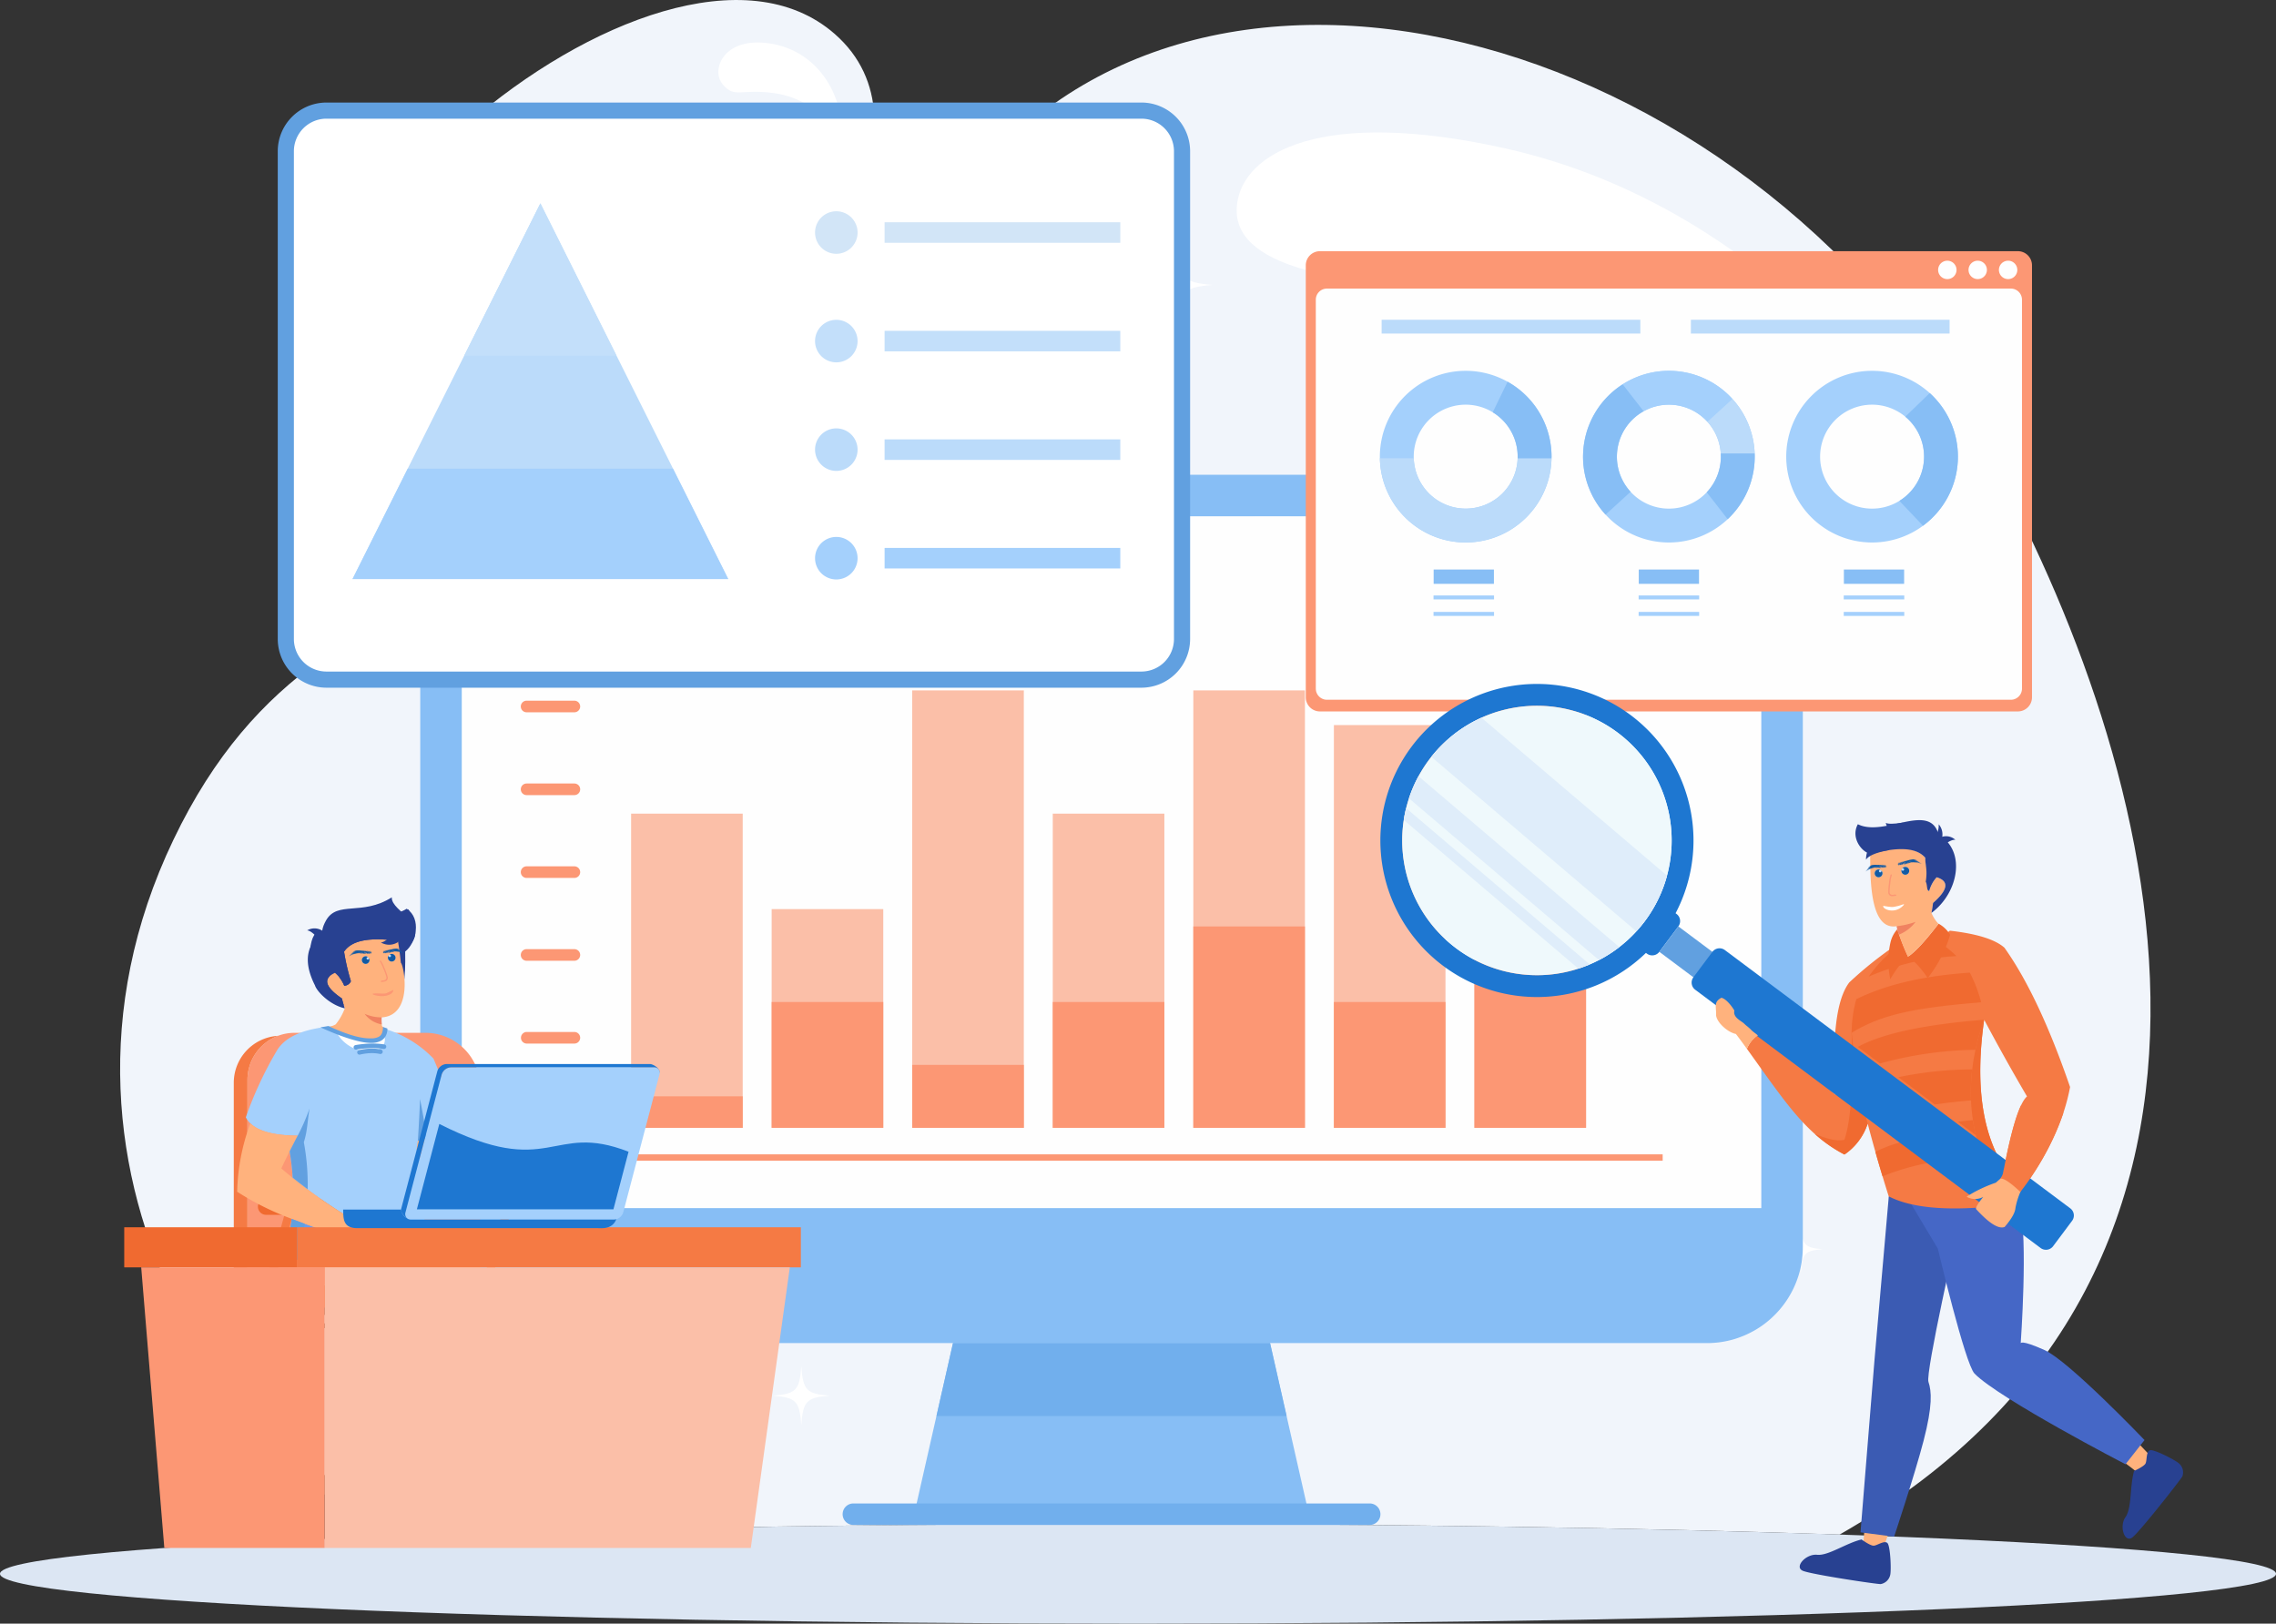 <svg xmlns="http://www.w3.org/2000/svg" xmlns:xlink="http://www.w3.org/1999/xlink" width="505" height="360.291" viewBox="0 0 505 360.291">
  <rect x="0" y="0" width="505" height="360.291" fill="#333333" stroke="none"/>
  <defs>
    <clipPath id="clip-path">
      <rect id="Rectángulo_404653" data-name="Rectángulo 404653" width="505" height="360.29" transform="translate(0 0)" fill="none"/>
    </clipPath>
  </defs>
  <g id="Grupo_1106218" data-name="Grupo 1106218" transform="translate(0 -0.002)">
    <g id="Grupo_1106217" data-name="Grupo 1106217" transform="translate(0 0.002)" clip-path="url(#clip-path)">
      <path id="Trazado_890096" data-name="Trazado 890096" d="M357.554,338.176c58.734,0,112.783.878,155.677,2.35,104.969-60,68.622-176.949,30.932-243.1-52.454-92.068-176.4-125.159-227.67-51.7-69.587,99.705-136.717,64.913-172.966,140.636s18.8,148.316,58.348,154.166c42.893-1.472,96.944-2.35,155.677-2.35M265.58,82.862c-26.867,20.449-71.308,36.295-86.064,14.555C168.49,81.175,182.071,50.7,208.67,27.6c26.58-23.089,62.192-37.064,81.6-20.062,23.035,20.175-4,59.581-24.692,75.328" transform="translate(-105.054 -0.002)" fill="#f1f5fb" fill-rule="evenodd"/>
      <path id="Trazado_890097" data-name="Trazado 890097" d="M252.5,1671.143c139.452,0,252.5,4.95,252.5,11.058s-113.048,11.059-252.5,11.059S0,1688.309,0,1682.2s113.048-11.058,252.5-11.058" transform="translate(0 -1332.97)" fill="#dce6f3" fill-rule="evenodd"/>
      <path id="Trazado_890098" data-name="Trazado 890098" d="M962.2,70.069c63.063,14.049,103.194,72.044,107.127,100.044,1.613,11.49-1.377-15.4-33.548-39.881-28.75-21.88-51.133-25.934-85.339-28.577-24.172-1.869-49.484-4.839-47.684-19.257,1.42-11.385,18.729-21.4,59.444-12.329M797.3,46.611c10.856.653,17.466,9.567,17.92,19.849.192,4.374-3.241-7.062-15.278-8.653-7.465-.988-8.586,1.213-11.261-1.869s-.136-9.853,8.619-9.327" transform="translate(-628.275 -37.156)" fill="#fff" fill-rule="evenodd"/>
      <path id="Trazado_890099" data-name="Trazado 890099" d="M1099.788,290.434c-.9,12.4-2.732,14.114-14.558,15.07,11.826.954,13.655,2.665,14.558,15.069.9-12.4,2.734-14.115,14.559-15.069-11.826-.956-13.656-2.668-14.559-15.07m48.07,32.713c-.482,6.622-1.459,7.534-7.772,8.045,6.313.51,7.289,1.424,7.772,8.045.483-6.622,1.459-7.536,7.774-8.045-6.314-.511-7.291-1.423-7.774-8.045m-21.051-50.966c-.489,6.707-1.478,7.633-7.872,8.148,6.395.517,7.384,1.443,7.872,8.15.489-6.707,1.477-7.633,7.872-8.15-6.395-.515-7.383-1.441-7.872-8.148" transform="translate(-865.622 -217.103)" fill="#fff" fill-rule="evenodd"/>
      <path id="Trazado_890100" data-name="Trazado 890100" d="M892.711,1309.012c.732,10.048,2.214,11.434,11.794,12.208-9.581.774-11.062,2.16-11.794,12.208-.732-10.048-2.215-11.434-11.794-12.208,9.579-.774,11.062-2.16,11.794-12.208m-38.943,26.5c.391,5.366,1.181,6.1,6.3,6.518-5.115.414-5.9,1.153-6.3,6.517-.392-5.364-1.183-6.1-6.3-6.517,5.115-.414,5.906-1.153,6.3-6.518m17.054-41.289c.4,5.433,1.2,6.183,6.378,6.6-5.18.42-5.983,1.168-6.378,6.6-.4-5.434-1.2-6.183-6.377-6.6,5.181-.418,5.981-1.168,6.377-6.6" transform="translate(-675.976 -1032.325)" fill="#fff" fill-rule="evenodd"/>
      <path id="Trazado_890101" data-name="Trazado 890101" d="M1791.745,1200.269c-.56,7.695-1.7,8.755-9.03,9.348,7.334.592,8.469,1.653,9.03,9.347.56-7.693,1.7-8.755,9.03-9.347-7.334-.593-8.47-1.653-9.03-9.348m29.817,20.291c-.3,4.108-.905,4.674-4.822,4.991,3.917.317,4.523.883,4.822,4.99.3-4.107.9-4.673,4.822-4.99-3.917-.317-4.523-.883-4.822-4.991m-13.058-31.612c-.3,4.16-.915,4.734-4.883,5.053,3.968.322,4.582.895,4.883,5.055.3-4.16.917-4.734,4.883-5.055-3.966-.32-4.58-.893-4.883-5.053" transform="translate(-1421.964 -948.352)" fill="#fff" fill-rule="evenodd"/>
      <path id="Trazado_890102" data-name="Trazado 890102" d="M794.637,578.227V728.334a12.1,12.1,0,0,1-12.084,12.08h-264.2a12.088,12.088,0,0,1-12.066-12.08V578.227a12.084,12.084,0,0,1,12.065-12.075h264.2a12.074,12.074,0,0,1,12.084,12.075" transform="translate(-403.835 -451.586)" fill="#fefefe" fill-rule="evenodd"/>
      <path id="Trazado_890103" data-name="Trazado 890103" d="M1091.194,1422.393h-86.725l4.516-19.91,7.74-34.136.906-4h60.4l.9,4,7.744,34.136Z" transform="translate(-801.204 -1088.259)" fill="#87bef5" fill-rule="evenodd"/>
      <path id="Trazado_890104" data-name="Trazado 890104" d="M1104.477,1488.994h-77.694l3.669-16.186h70.356Z" transform="translate(-819.002 -1174.77)" fill="#71afed" fill-rule="evenodd"/>
      <path id="Trazado_890105" data-name="Trazado 890105" d="M469.988,541.911a12.088,12.088,0,0,1,12.065-12.08h264.2a12.082,12.082,0,0,1,12.085,12.08V692.018a12.091,12.091,0,0,1-12.085,12.08H482.054a11.78,11.78,0,0,1-1.667-.12,12.1,12.1,0,0,1-10.4-11.96Zm289.981-16.283a21.337,21.337,0,0,0-10.716-4.789,20.337,20.337,0,0,0-3-.217H482.054a21.307,21.307,0,0,0-21.275,21.289V692.018a21.258,21.258,0,0,0,21.274,21.289h264.2c.225,0,.448,0,.664-.011.655-.018,1.3-.073,1.938-.146a22.144,22.144,0,0,0,3.127-.621c.614-.175,1.213-.372,1.8-.6a19.751,19.751,0,0,0,2.281-1.022c.4-.206.792-.426,1.177-.654v0a20.678,20.678,0,0,0,3.228-2.395,21.3,21.3,0,0,0,6.067-9.364,20.486,20.486,0,0,0,.577-2.185,17.558,17.558,0,0,0,.292-1.872,20.843,20.843,0,0,0,.142-2.419l0-150.107a21.263,21.263,0,0,0-7.573-16.283" transform="translate(-367.535 -415.27)" fill="#87bef5" fill-rule="evenodd"/>
      <path id="Trazado_890106" data-name="Trazado 890106" d="M781.1,1324.746v8.673a16.692,16.692,0,0,1-16.687,16.686H500.22a16.681,16.681,0,0,1-16.673-16.686v-8.673Z" transform="translate(-385.696 -1056.67)" fill="#87bef5" fill-rule="evenodd"/>
      <path id="Trazado_890107" data-name="Trazado 890107" d="M1040.855,1653.4H926.3a2.385,2.385,0,1,1,0-4.771h114.555a2.383,2.383,0,0,1,2.386,2.385,2.331,2.331,0,0,1-.274,1.113,2.389,2.389,0,0,1-2.112,1.273" transform="translate(-736.951 -1315.011)" fill="#71afed" fill-rule="evenodd"/>
      <path id="Trazado_890108" data-name="Trazado 890108" d="M716.743,808.361H691.977V738.649h24.766Zm187.117,0H879.093V699.691h24.767Zm-31.186,0H847.909V719.008h24.766Zm-31.187,0H816.724V711.3h24.763Zm-31.185,0H785.534V738.649H810.3Zm-31.185,0H754.35V711.3h24.768Zm-31.189,0H723.165V759.829h24.763Z" transform="translate(-551.948 -558.102)" fill="#fbbfa8" fill-rule="evenodd"/>
      <path id="Trazado_890109" data-name="Trazado 890109" d="M879.093,961.922h24.767V892.211H879.093Zm-187.116,0h24.766v-6.979H691.977Zm155.932,0h24.766V934.014H847.909Zm-62.374,0H810.3V934.014H785.534Zm-31.185,0h24.768V947.968H754.35Zm-31.185,0h24.763V934.014H723.165Zm93.559,0h24.763V917.245H816.724Z" transform="translate(-551.948 -711.663)" fill="#fc9774" fill-rule="evenodd"/>
      <path id="Trazado_890110" data-name="Trazado 890110" d="M584.2,789.083a1.285,1.285,0,0,1-1.286,1.286h-10.6a1.287,1.287,0,1,1,0-2.574h10.6a1.288,1.288,0,0,1,1.286,1.288m240.187,8.9H571.024v-1.409h253.36ZM584.2,678.811a1.286,1.286,0,0,1-1.286,1.287l-10.6,0a1.286,1.286,0,1,1,0-2.572h10.6a1.285,1.285,0,0,1,1.286,1.286m0,18.377a1.288,1.288,0,0,1-1.286,1.289h-10.6a1.287,1.287,0,1,1,0-2.574h10.6a1.287,1.287,0,0,1,1.286,1.286m0,18.38a1.285,1.285,0,0,1-1.286,1.286h-10.6a1.287,1.287,0,1,1,0-2.574h10.6a1.287,1.287,0,0,1,1.286,1.287m0,18.378a1.288,1.288,0,0,1-1.286,1.289h-10.6a1.288,1.288,0,0,1,0-2.576h10.6a1.288,1.288,0,0,1,1.286,1.287m0,18.379a1.287,1.287,0,0,1-1.286,1.287h-10.6a1.287,1.287,0,1,1,0-2.574h10.6a1.285,1.285,0,0,1,1.286,1.286m0,18.377a1.288,1.288,0,0,1-1.286,1.289h-10.6a1.288,1.288,0,0,1,0-2.575h10.6A1.287,1.287,0,0,1,584.2,770.7" transform="translate(-455.471 -540.421)" fill="#fc9774" fill-rule="evenodd"/>
      <path id="Trazado_890111" data-name="Trazado 890111" d="M1589.741,377.571H1434.879a3.134,3.134,0,0,1-3.135-3.134V278.579a3.135,3.135,0,0,1,3.135-3.135h154.862a3.133,3.133,0,0,1,3.134,3.135v95.858a3.133,3.133,0,0,1-3.134,3.134" transform="translate(-1142.015 -219.705)" fill="#fc9774" fill-rule="evenodd"/>
      <path id="Trazado_890112" data-name="Trazado 890112" d="M1442.728,405.231v-86.3a2.47,2.47,0,0,1,2.469-2.471h151.747a2.471,2.471,0,0,1,2.471,2.471v86.3a2.47,2.47,0,0,1-2.471,2.47H1445.2a2.47,2.47,0,0,1-2.469-2.47" transform="translate(-1150.777 -252.424)" fill="#fefefe" fill-rule="evenodd"/>
      <path id="Trazado_890113" data-name="Trazado 890113" d="M2195.8,287.929a2.041,2.041,0,1,1-2.04-2.04,2.04,2.04,0,0,1,2.04,2.04" transform="translate(-1748.197 -228.037)" fill="#fefefe" fill-rule="evenodd"/>
      <path id="Trazado_890114" data-name="Trazado 890114" d="M2162.486,287.929a2.039,2.039,0,1,1-2.039-2.04,2.038,2.038,0,0,1,2.039,2.04" transform="translate(-1721.63 -228.037)" fill="#fefefe" fill-rule="evenodd"/>
      <path id="Trazado_890115" data-name="Trazado 890115" d="M2129.167,287.929a2.041,2.041,0,1,1-2.04-2.04,2.039,2.039,0,0,1,2.04,2.04" transform="translate(-1695.052 -228.037)" fill="#fefefe" fill-rule="evenodd"/>
      <rect id="Rectángulo_404641" data-name="Rectángulo 404641" width="57.401" height="3.059" transform="translate(306.559 70.956)" fill="#bbdbfa"/>
      <rect id="Rectángulo_404642" data-name="Rectángulo 404642" width="57.401" height="3.059" transform="translate(375.173 70.956)" fill="#bbdbfa"/>
      <path id="Trazado_890116" data-name="Trazado 890116" d="M1532.01,437.208a11.533,11.533,0,1,1,11.533-11.533,11.532,11.532,0,0,1-11.533,11.533m0-30.58a19.047,19.047,0,1,0,19.047,19.047,19.047,19.047,0,0,0-19.047-19.047" transform="translate(-1206.8 -324.343)" fill="#a4d0fc" fill-rule="evenodd"/>
      <path id="Trazado_890117" data-name="Trazado 890117" d="M1532.04,513.662a11.53,11.53,0,0,1-11.524-11.184H1513a19.042,19.042,0,0,0,38.077,0h-7.514a11.529,11.529,0,0,1-11.524,11.184" transform="translate(-1206.829 -400.797)" fill="#bbdbfa" fill-rule="evenodd"/>
      <path id="Trazado_890118" data-name="Trazado 890118" d="M1640.025,418.586l-3.288,6.777a11.526,11.526,0,0,1,5.532,9.85c0,.118,0,.233-.009.349h7.514c0-.116.009-.231.009-.349a19.036,19.036,0,0,0-9.758-16.627" transform="translate(-1305.526 -333.881)" fill="#87bef5" fill-rule="evenodd"/>
      <path id="Trazado_890119" data-name="Trazado 890119" d="M1754.8,437.208a11.533,11.533,0,1,1,11.533-11.533,11.532,11.532,0,0,1-11.533,11.533m0-30.58a19.047,19.047,0,1,0,19.047,19.047,19.046,19.046,0,0,0-19.047-19.047" transform="translate(-1384.506 -324.343)" fill="#a4d0fc" fill-rule="evenodd"/>
      <path id="Trazado_890120" data-name="Trazado 890120" d="M1789.479,414.144a11.486,11.486,0,0,1,8.547,3.8l5.554-5.062a19.025,19.025,0,0,0-24.349-3.256l4.651,5.976a11.474,11.474,0,0,1,5.6-1.458" transform="translate(-1419.185 -324.344)" fill="#a4d0fc" fill-rule="evenodd"/>
      <path id="Trazado_890121" data-name="Trazado 890121" d="M1882.6,449.623a18.982,18.982,0,0,0-4.93-12.095l-5.552,5.063a11.5,11.5,0,0,1,2.962,7.032Z" transform="translate(-1493.277 -348.99)" fill="#bbdbfa" fill-rule="evenodd"/>
      <path id="Trazado_890122" data-name="Trazado 890122" d="M1749.2,427.408l-4.651-5.978a19.032,19.032,0,0,0-8.78,15.352c-.009.233-.018.465-.018.7a18.976,18.976,0,0,0,5,12.866l5.552-5.062a11.482,11.482,0,0,1-3.043-7.8c0-.235.009-.467.023-.7a11.532,11.532,0,0,1,5.914-9.375" transform="translate(-1384.506 -336.15)" fill="#87bef5" fill-rule="evenodd"/>
      <path id="Trazado_890123" data-name="Trazado 890123" d="M1882.012,498c0-.235-.009-.466-.018-.7h-7.518c.013.232.022.465.022.7a11.484,11.484,0,0,1-3.138,7.9l4.649,5.97a18.983,18.983,0,0,0,6-13.874" transform="translate(-1492.671 -396.663)" fill="#87bef5" fill-rule="evenodd"/>
      <path id="Trazado_890124" data-name="Trazado 890124" d="M1977.591,437.208a11.533,11.533,0,1,1,11.533-11.533,11.533,11.533,0,0,1-11.533,11.533m0-30.58a19.047,19.047,0,1,0,19.046,19.047,19.047,19.047,0,0,0-19.046-19.047" transform="translate(-1562.212 -324.343)" fill="#a4d0fc" fill-rule="evenodd"/>
      <path id="Trazado_890125" data-name="Trazado 890125" d="M2088.092,445.136a11.526,11.526,0,0,1-5.471,9.812l5.238,5.519a19.045,19.045,0,0,0,1.493-29.442l-5.423,5.24a11.506,11.506,0,0,1,4.163,8.87" transform="translate(-1661.181 -343.804)" fill="#87bef5" fill-rule="evenodd"/>
      <rect id="Rectángulo_404643" data-name="Rectángulo 404643" width="13.371" height="3.176" transform="translate(318.099 126.379)" fill="#87bef5"/>
      <path id="Trazado_890126" data-name="Trazado 890126" d="M1585.228,653.815H1571.8v-.877h13.428Zm91.022,3.664h-13.43V656.6h13.43Zm0-3.664h-13.43v-.877h13.43Zm-45.511,3.664H1617.31V656.6h13.428Zm0-3.664H1617.31v-.877h13.428Zm-45.511,3.664H1571.8V656.6h13.428Z" transform="translate(-1253.73 -520.81)" fill="#a4d0fc" fill-rule="evenodd"/>
      <rect id="Rectángulo_404644" data-name="Rectángulo 404644" width="13.369" height="3.176" transform="translate(363.61 126.379)" fill="#87bef5"/>
      <rect id="Rectángulo_404645" data-name="Rectángulo 404645" width="13.369" height="3.176" transform="translate(409.121 126.379)" fill="#87bef5"/>
      <path id="Trazado_890127" data-name="Trazado 890127" d="M2040.014,1378.85c.046-.965.6-2.19.716-3.748.9-12.142,3.026-39.552,3.026-39.552s.922-21.837,2.921-35.431a52.664,52.664,0,0,0,8.307-.073c6.011-.539,10.264-2.269,16.195-4.042,1.213,11.552,3.486,32.762,3.486,32.762s-.712,4.326,5.046,5.258c5.052.818,23.2,21.786,26.932,25.071-.742,1.181-2.3,2.217-3.124,3.371-5.788-6.535-38.125-24.648-38.125-24.648l-5.5-25.15s-7.494,28.526-5.6,31.159-9.63,34.082-9.9,35.734c-.033.2-2.635-.466-4.383-.71" transform="translate(-1627.196 -1033.744)" fill="#ffb27d" fill-rule="evenodd"/>
      <path id="Trazado_890128" data-name="Trazado 890128" d="M2061.565,1296.057s-7.2,31.715-6.5,33.76.944,5.306-1.089,13.1-6.534,21.258-6.534,21.258l-7.453-.958,3.108-38.3,3.1-35.481.056-.753,11.273-5.915Z" transform="translate(-1627.179 -1023.181)" fill="#3b5bb3" fill-rule="evenodd"/>
      <path id="Trazado_890129" data-name="Trazado 890129" d="M2145.688,1331.207l-4.223,5.376s-28.02-14.537-33.491-20.115c-2.1-2.141-8.147-27.746-8.147-27.746l-6.326-10.565.754-5.174,18.012-4.666s5,7.864,5.742,10.839c1.87,7.412.206,30.587.206,30.587s-.106-.925,5.3,1.5,22.172,19.964,22.172,19.964" transform="translate(-1669.859 -1011.659)" fill="#4567c6" fill-rule="evenodd"/>
      <path id="Trazado_890130" data-name="Trazado 890130" d="M2329.9,1594.808s2.187-.961,2.538-1.652.092-2.639.979-2.931,5.836,2.274,6.523,2.989a2.639,2.639,0,0,1,.674,2.8c-.36.7-9.356,12.18-11.089,13.541s-2.986-2.468-1.539-4.493.93-6.867,1.915-10.256" transform="translate(-1856.386 -1268.407)" fill="#284191" fill-rule="evenodd"/>
      <path id="Trazado_890131" data-name="Trazado 890131" d="M1987.01,1688.121s1.915,1.413,2.693,1.382,2.338-1.225,3.029-.6.9,6.2.623,7.145a2.624,2.624,0,0,1-2.1,1.973c-.795.042-15.217-2.109-17.253-2.938s.67-3.821,3.145-3.564,6.428-2.587,9.867-3.4" transform="translate(-1573.966 -1346.512)" fill="#284191" fill-rule="evenodd"/>
      <path id="Trazado_890132" data-name="Trazado 890132" d="M1915.413,1046.767c8.6,11.955,13.042,18.936,21.646,23.471a13.307,13.307,0,0,0,5.154-6.858q2.146,8.146,4.668,16.136,7.3,3.753,22.9,2.247l1.936-4.426c.814-.405,3.028,0,4.365,1.192,6.181-8.146,9.686-16.033,11.037-23.277q-6.952-20.223-14.568-30.919-3.116-2.758-12.105-3.772-11.8,9.439-13.131,4.016a83.889,83.889,0,0,0-9.184,7.463q-4.286,5.624-3.063,24.908a107.115,107.115,0,0,0-17.123-13.305,6.79,6.79,0,0,0-2.532,3.122m57.08,26.354q-7.439-11.734-4.441-32.8,4.63,8.705,9.51,17.024-2.418,2.092-5.068,15.775" transform="translate(-1527.809 -814.041)" fill="#f57a44" fill-rule="evenodd"/>
      <path id="Trazado_890133" data-name="Trazado 890133" d="M2001.692,1150.79a133.109,133.109,0,0,1-3.593-20.642q.638,17.745-1.574,24.222c-1.579.384-3.639-.13-6.543-1.274a31.214,31.214,0,0,0,6.556,4.55,13.284,13.284,0,0,0,5.154-6.856" transform="translate(-1587.288 -901.451)" fill="#f06a30" fill-rule="evenodd"/>
      <path id="Trazado_890134" data-name="Trazado 890134" d="M2167.551,1155.221a34.209,34.209,0,0,1,.776-4.218q-7.439-11.733-4.441-32.8-7.235,20.246,3.232,38.007Z" transform="translate(-1723.642 -891.924)" fill="#f06a30" fill-rule="evenodd"/>
      <path id="Trazado_890135" data-name="Trazado 890135" d="M2036.529,1058.949a84.078,84.078,0,0,1,21.192-3.041,53.279,53.279,0,0,1,1.917-6.668q-19.982,1.593-28.023,6.033Zm20.612,12.56q-1.588.137-3.31.379l.317.238,3.643,2.724q-.395-1.663-.65-3.342m-9.7,9.475-6.156-4.6a28.863,28.863,0,0,0-5.78,2.17q.773,2.723,1.587,5.43a53.88,53.88,0,0,1,10.349-3m-1.125-14.715,2.387,1.785q3.656-.538,8.015-.916a42.417,42.417,0,0,1,.27-6.875,81.967,81.967,0,0,0-16.391,1.73Zm-12.3-26.6a56.751,56.751,0,0,1,19.477-4.546,20.83,20.83,0,0,0-4.442-3.379q-8.407,6.023-9.966,2.326a30.945,30.945,0,0,0-5.068,5.6m22.438-.88a29.712,29.712,0,0,1,2.514,6.583c-14.4,1.207-21.87,2.564-28.729,6.768a27.686,27.686,0,0,1,1.032-7.463c7.372-3.61,16.041-5.257,25.183-5.888" transform="translate(-1619.394 -822.96)" fill="#f06a30" fill-rule="evenodd"/>
      <path id="Trazado_890136" data-name="Trazado 890136" d="M2079.263,1024.95a28.3,28.3,0,0,0,4.988-9.613,6.988,6.988,0,0,0-2.556-2.445c-2.948,3.788-4.853,5.933-6.747,7.314l-.033.024q-.051-.132-.107-.269a49.443,49.443,0,0,1-2.26-5.863,6.561,6.561,0,0,0-1.529,2.911,18.936,18.936,0,0,0-.046,8.2,24.276,24.276,0,0,1,1.632-2.516,13.946,13.946,0,0,1,2.31-2.466,13.416,13.416,0,0,1,2.393,2.156,22.433,22.433,0,0,1,1.955,2.566" transform="translate(-1651.552 -807.922)" fill="#f06a30" fill-rule="evenodd"/>
      <path id="Trazado_890137" data-name="Trazado 890137" d="M2065.694,946.769a8.154,8.154,0,0,1-1.559-2.414q.192-.876.354-2.206,5.026-4.416.813-5.706a7.166,7.166,0,0,0-1.649,3.028c-.639.054-.211-1.669-.615-2.251.429-2.713-.294-3.445-.27-5.106-2.139-2.457-6.738-2.7-12.236-1.28.057,5.2-.28,17.5,5.9,16.467l.115.673a49.506,49.506,0,0,0,2.26,5.863l.141.245c1.894-1.38,3.8-3.525,6.747-7.313" transform="translate(-1635.584 -741.776)" fill="#ffb27d" fill-rule="evenodd"/>
      <path id="Trazado_890138" data-name="Trazado 890138" d="M2038.026,906.806c5.5-1.419,9.764-1.564,11.9.893-.024,1.661.535,2.617.106,5.33.4.583.141,2.081.78,2.027a7.169,7.169,0,0,1,1.649-3.028q4.214,1.291-.812,5.706c-.109.886-.225,1.622-.354,2.206,5.969-4.386,7.818-13.714,1.592-17.359-1.946-7.373-12.009.616-17.917-2.32-1.794,3.267,1.355,6.688,3.053,6.544" transform="translate(-1622.747 -717.362)" fill="#284191" fill-rule="evenodd"/>
      <path id="Trazado_890139" data-name="Trazado 890139" d="M2083.858,1010.906a18.089,18.089,0,0,1-4.169.958l.115.673c.107.4.23.8.365,1.2l.035-.016a8.492,8.492,0,0,0,3.654-2.811" transform="translate(-1658.842 -806.339)" fill="#f08261" fill-rule="evenodd"/>
      <path id="Trazado_890140" data-name="Trazado 890140" d="M2127.729,919.211a1.539,1.539,0,0,1-.324-1.968,3.061,3.061,0,0,1,3.173.587q-.921-.132-2.849,1.381" transform="translate(-1696.719 -731.473)" fill="#284191" fill-rule="evenodd"/>
      <path id="Trazado_890141" data-name="Trazado 890141" d="M2122.268,906.527q.871.794,1.474.237a3.426,3.426,0,0,0-.773-2.849,4.4,4.4,0,0,1-.7,2.611" transform="translate(-1692.805 -720.999)" fill="#284191" fill-rule="evenodd"/>
      <path id="Trazado_890142" data-name="Trazado 890142" d="M2051.182,921.482q-.318-2.427-2.2-2.72a5.359,5.359,0,0,0-2.934,4.838q.9-1.362,5.129-2.118" transform="translate(-1632.012 -732.841)" fill="#284191" fill-rule="evenodd"/>
      <path id="Trazado_890143" data-name="Trazado 890143" d="M2071.637,902.085c-.178.714.239,1.583-.716,1.895-.339,3.039-3.1-.729-3.167-1.845q.672.406,3.882-.05" transform="translate(-1649.323 -719.539)" fill="#284191" fill-rule="evenodd"/>
      <path id="Trazado_890144" data-name="Trazado 890144" d="M1520.412,763.885A34.744,34.744,0,0,1,1579,800.837l.214.16a1.979,1.979,0,0,1,.4,2.762l-4.218,5.64a1.979,1.979,0,0,1-2.762.4l-.214-.16a34.744,34.744,0,0,1-52.007-45.753m3.885,2.905a29.892,29.892,0,1,0,41.84-6.038,29.891,29.891,0,0,0-41.84,6.038" transform="translate(-1207.22 -598.188)" fill="#1e77d1" fill-rule="evenodd"/>
      <rect id="Rectángulo_404646" data-name="Rectángulo 404646" width="7.043" height="17.729" transform="translate(368.175 211.211) rotate(-53.211)" fill="#61a0e0"/>
      <path id="Trazado_890145" data-name="Trazado 890145" d="M1855.183,1046.306l4.22-5.642a1.977,1.977,0,0,1,2.76-.4l12.948,9.682.02.015,27.962,20.911.006,0,7.745,5.791,27.969,20.916a1.979,1.979,0,0,1,.4,2.762l-4.218,5.642a1.979,1.979,0,0,1-2.762.4l-12.95-9.684-.016-.013-27.969-20.915-7.745-5.792h0l-27.967-20.914a1.979,1.979,0,0,1-.4-2.762" transform="translate(-1479.455 -829.445)" fill="#1e77d1" fill-rule="evenodd"/>
      <path id="Trazado_890146" data-name="Trazado 890146" d="M1585.258,779.87a29.892,29.892,0,1,1-41.84,6.038,29.892,29.892,0,0,1,41.84-6.038" transform="translate(-1226.341 -617.306)" fill="#eff9fc" fill-rule="evenodd"/>
      <path id="Trazado_890147" data-name="Trazado 890147" d="M1577.937,842.7,1539.175,809.7q.2-1.333.523-2.627l40.746,34.682q-1.228.524-2.507.938m12.851-8.279a29.81,29.81,0,0,0,6.8-12.362l-41.178-35.048a29.989,29.989,0,0,0-11.118,8.683Zm-8.3,6.373a29.94,29.94,0,0,0,4.507-2.881l-44.552-37.92a29.868,29.868,0,0,0-2.123,4.91Z" transform="translate(-1227.707 -627.748)" fill="#dfedfa" fill-rule="evenodd"/>
      <path id="Trazado_890148" data-name="Trazado 890148" d="M2167.133,1292.75h0a16.454,16.454,0,0,1,1.894-5.134c-.708-1.644-2.54-2.952-3.447-2.929l-2.817,2.475a29.785,29.785,0,0,0-6.474,3.1,3.727,3.727,0,0,0,3.7.043q-1.683,2.075-1.619,2.682,4.356,4.779,6.36,3.991,2.281-2.633,2.405-4.232" transform="translate(-1719.94 -1024.717)" fill="#ffb27d" fill-rule="evenodd"/>
      <path id="Trazado_890149" data-name="Trazado 890149" d="M2207.247,1213.844a60.915,60.915,0,0,1-9.563,17.583c-1.01-.958-3.513-3.241-4.45-2.925.729-1.147.494-.995.861-2.487q1.927-9.946,3.731-13.768a85.059,85.059,0,0,0,9.421,1.6" transform="translate(-1749.41 -966.936)" fill="#f57a44" fill-rule="evenodd"/>
      <path id="Trazado_890150" data-name="Trazado 890150" d="M1888.2,1105.487c-.281-.369-1.337-1.851-2.441-3.288-1.864-.387-4.194-2.536-4.392-4.1.06-2.057-.6-2.934,1.15-3.926.605.045,1.818,1.028,2.9,2.816-.309,1.41,1.129,2.1,2.01,2.767,1.1,1.026.329.248,1.583,1.387.538.618,1.352,1.058,1.627,1.4a6.366,6.366,0,0,0-2.442,2.939" transform="translate(-1500.597 -872.758)" fill="#ffb27d" fill-rule="evenodd"/>
      <path id="Trazado_890151" data-name="Trazado 890151" d="M2085.5,950.669a.864.864,0,1,1-.644,1.038.863.863,0,0,1,.644-1.038" transform="translate(-1662.945 -758.273)" fill="#bbdbfa" fill-rule="evenodd"/>
      <path id="Trazado_890152" data-name="Trazado 890152" d="M2085.887,952.346a.865.865,0,1,0-.87-1.385l.061-.022a.28.28,0,1,1-.208.336l-.006-.031a.847.847,0,0,0-.018.459.864.864,0,0,0,1.04.644" transform="translate(-1662.938 -758.268)" fill="#125aa3" fill-rule="evenodd"/>
      <path id="Trazado_890153" data-name="Trazado 890153" d="M2081.161,943.646a.637.637,0,0,0-.045.055,1.365,1.365,0,0,1,.119-.266.426.426,0,0,0-.085.1.693.693,0,0,0-.059.152.793.793,0,0,1,0-.155.386.386,0,0,0-.03.174.594.594,0,0,1,.032-.335.505.505,0,0,0-.1.313.367.367,0,0,1-.037-.135.263.263,0,0,0-.009.152l-.054-.058c.012.039.026.048.036.078a.636.636,0,0,1-.271-.37.59.59,0,0,0,.1.156,1.01,1.01,0,0,1-.062-.263,1.667,1.667,0,0,1,.063.2.538.538,0,0,0,.1.173.857.857,0,0,1-.079-.4l.01.037a1.032,1.032,0,0,0,.042.218c0-.13-.026-.249.069-.36a.958.958,0,0,0-.048.158c.05-.067.059-.179.153-.2a1.176,1.176,0,0,0-.106.167.3.3,0,0,0-.034.223.515.515,0,0,1,.3-.449c-.04.028-.163.146-.167.2v.011c.018.061,0-.058,0,.013a.405.405,0,0,0-.072.127.458.458,0,0,0-.023.088.475.475,0,0,0,0,.053.107.107,0,0,0,0,.024l.006.015a.592.592,0,0,1,.161-.36.876.876,0,0,1,.286-.2l0,.006-.069.045a.68.68,0,0,0-.349.479c.009-.01,0,0,.013-.021a.121.121,0,0,1,.006-.014,1,1,0,0,1,.106-.208.905.905,0,0,1,.168-.176,1.1,1.1,0,0,1,.453-.19,2,2,0,0,0-.312.13.649.649,0,0,0-.25.215,1.238,1.238,0,0,0,.106-.068,2.335,2.335,0,0,1,.821-.351,1.917,1.917,0,0,0-.44.217l.087-.03c-.024.015-.042.033-.068.048s-.043.027-.066.045a1,1,0,0,0-.332.375c.027-.036.066-.073.1-.109s.067-.071.106-.106a1.948,1.948,0,0,1,.228-.188,2.425,2.425,0,0,1,.529-.276.2.2,0,0,0-.073.059,7.005,7.005,0,0,1,.827-.27c-.083.043-.23.073-.326.116l-.088.048a2.842,2.842,0,0,0,.3-.1,4.231,4.231,0,0,1,.944-.234,1.642,1.642,0,0,1,1.208.212,1.228,1.228,0,0,1,.121.089,2.092,2.092,0,0,0-.576-.244,3.4,3.4,0,0,1,.917.521c-.069-.032-.17-.1-.247-.15s-.175-.1-.266-.14a2.166,2.166,0,0,0-.614-.208,2.079,2.079,0,0,0,.236.1,8.126,8.126,0,0,1,1.28.659c.048.03.145.111.179.127-.041-.011-.209-.112-.265-.14a2.91,2.91,0,0,0-.908-.338,7.509,7.509,0,0,1,.927.366l-.544-.191a2.463,2.463,0,0,0-.614-.132,4.953,4.953,0,0,1,1.17.369c-.085-.018-.209-.069-.3-.1-.109-.032-.214-.058-.323-.084a3.335,3.335,0,0,0-.685-.089,3.7,3.7,0,0,0-.885.108c-.084.019-.194.055-.274.064a.949.949,0,0,1,.24-.078,3.637,3.637,0,0,1,.506-.106c.069-.01.212-.012.268-.028a3.754,3.754,0,0,0-.55.016c.017,0,.008,0,.021-.007a.065.065,0,0,0,.021-.014,1.74,1.74,0,0,0-.412.108c-.117.045-.344.169-.355.173a.66.66,0,0,0,.072-.07l-.282.107.341-.179a2.1,2.1,0,0,0-.228.1c-.083.033-.252.1-.327.138a1.324,1.324,0,0,1-.354.109,1.637,1.637,0,0,1,.191-.1l.185-.094a.72.72,0,0,0,.093-.051,2.715,2.715,0,0,1,.263-.154,2.074,2.074,0,0,1,.814-.27,1.757,1.757,0,0,0-.852.251l-.367.21c-.035.017-.059.035-.091.054a2.718,2.718,0,0,1-.276.145l0-.021v-.009s0,0,0,0a.6.6,0,0,1-.173.09c.082-.1.308-.2.374-.327a1.2,1.2,0,0,0-.23.176c-.025.021-.049.034-.073.054a1.026,1.026,0,0,1,.254-.315l.1-.084a.58.58,0,0,0-.259.2,1.794,1.794,0,0,0-.167.239.1.1,0,0,1-.012.016c-.01.015,0,.007-.016.014l.067-.162c-.012.032-.115.167-.117.211a.762.762,0,0,1,.073-.217l-.051.048a1.467,1.467,0,0,1,.39-.413.962.962,0,0,0-.417.381c-.033.064-.052.141-.085.193l.027-.124s0,0-.006,0l-.053.084a.793.793,0,0,1,.17-.349.221.221,0,0,0-.092.078.641.641,0,0,0-.069.1,1.071,1.071,0,0,0-.1.255.412.412,0,0,1,.013-.149c-.025.012,0,0-.025.016a.406.406,0,0,0-.076.139l0-.093-.049.1a1.316,1.316,0,0,1,.033-.2.333.333,0,0,0-.076.173.252.252,0,0,1,0-.111l-.06.082c-.015.025-.029.058-.042.082a.711.711,0,0,1,.064-.191.593.593,0,0,0-.128.218.66.66,0,0,1,.1-.3c-.081.024-.1.245-.136.294l-.01-.092-.013.018-.038.1-.009-.12a.368.368,0,0,0-.044.127.749.749,0,0,1,0-.157c-.016.01,0,0-.021.019-.031.039-.038.091-.067.131l.024-.1a.072.072,0,0,0-.017.013Z" transform="translate(-1659.62 -751.695)" fill="#125aa3" fill-rule="evenodd"/>
      <path id="Trazado_890154" data-name="Trazado 890154" d="M2056.217,953.461a.864.864,0,1,0,1.038.644.861.861,0,0,0-1.038-.644" transform="translate(-1639.588 -760.5)" fill="#bbdbfa" fill-rule="evenodd"/>
      <path id="Trazado_890155" data-name="Trazado 890155" d="M2056.6,955.135a.864.864,0,1,1-.393-1.683.849.849,0,0,1,.557.057l-.066.006a.281.281,0,1,0,.337.209l-.009-.03a.833.833,0,0,1,.219.4.863.863,0,0,1-.645,1.038" transform="translate(-1639.582 -760.493)" fill="#125aa3" fill-rule="evenodd"/>
      <path id="Trazado_890156" data-name="Trazado 890156" d="M2049.851,948.794c.02.015.036.026.054.042a1.607,1.607,0,0,0-.172-.227.408.408,0,0,1,.1.079.862.862,0,0,1,.089.133.782.782,0,0,0-.043-.149.46.46,0,0,1,.072.161.673.673,0,0,0-.115-.315.529.529,0,0,1,.165.278.351.351,0,0,0,0-.138.275.275,0,0,1,.047.144l.032-.069c0,.04-.011.052-.011.084a.648.648,0,0,0,.137-.424.643.643,0,0,1-.043.176,1.053,1.053,0,0,0-.017-.269c-.012.061.006.142,0,.211a.585.585,0,0,1-.04.19.924.924,0,0,0-.036-.406v.037a1.259,1.259,0,0,1,.021.222c-.036-.127-.044-.248-.154-.332a.994.994,0,0,1,.081.14c-.06-.052-.1-.158-.183-.16a1.279,1.279,0,0,1,.135.136.322.322,0,0,1,.088.208.511.511,0,0,0-.379-.361c.043.018.181.1.2.158l0,.011c0,.063-.016-.057,0,.014a.406.406,0,0,1,.1.1.516.516,0,0,1,.042.079.428.428,0,0,1,.018.05.09.09,0,0,1,0,.025v.015a.621.621,0,0,0-.233-.308.764.764,0,0,0-.3-.124l0,0,.072.027a.672.672,0,0,1,.427.379c-.01-.007,0,0-.017-.016l-.01-.012a.927.927,0,0,0-.145-.175.821.821,0,0,0-.193-.13.938.938,0,0,0-.439-.075,1.888,1.888,0,0,1,.3.051.588.588,0,0,1,.272.148.668.668,0,0,1-.109-.041,2,2,0,0,0-.8-.14,1.62,1.62,0,0,1,.437.1l-.083-.009c.024.009.044.021.072.03l.069.027a.993.993,0,0,1,.383.281c-.033-.027-.076-.054-.113-.081s-.076-.051-.119-.076a1.694,1.694,0,0,0-.247-.127,2.128,2.128,0,0,0-.529-.139.19.19,0,0,1,.079.04,5.885,5.885,0,0,0-.786-.061c.084.021.218.016.313.034l.088.024a2.38,2.38,0,0,1-.281-.023,3.422,3.422,0,0,0-.875,0,1.429,1.429,0,0,0-.632.19,1.545,1.545,0,0,0-.357.306,1.176,1.176,0,0,0-.081.115c.082-.061.247-.3.435-.375a2.958,2.958,0,0,0-.656.726c.051-.048.118-.144.173-.2s.126-.134.193-.2a1.844,1.844,0,0,1,.475-.348,1.919,1.919,0,0,1-.178.152,7.026,7.026,0,0,0-.932.944c-.033.04-.1.142-.123.167.032-.021.152-.16.193-.2a2.437,2.437,0,0,1,.695-.545,6.154,6.154,0,0,0-.7.578l.418-.317a2.055,2.055,0,0,1,.5-.277,4.125,4.125,0,0,0-.913.639c.067-.037.161-.117.234-.164s.169-.109.257-.16a2.693,2.693,0,0,1,.566-.251,3.088,3.088,0,0,1,.792-.11c.077,0,.182.006.254,0a.755.755,0,0,0-.229-.018,2.978,2.978,0,0,0-.465.019c-.063.008-.187.041-.237.039a3.115,3.115,0,0,1,.478-.118.045.045,0,0,1-.021,0c-.017,0-.007,0-.02-.009a1.439,1.439,0,0,1,.384,0c.111.015.339.08.351.082a.647.647,0,0,1-.079-.051l.27.035-.341-.09a1.994,1.994,0,0,1,.223.036c.079.012.243.034.318.055a1.086,1.086,0,0,0,.335.02,1.357,1.357,0,0,0-.192-.048l-.184-.045c-.034-.011-.064-.016-.094-.027a2.419,2.419,0,0,0-.266-.087,1.728,1.728,0,0,0-.775-.063,1.464,1.464,0,0,1,.8.036l.372.114c.033.007.058.021.093.03a2.393,2.393,0,0,0,.276.075l-.009-.021,0,0s0,0,0,0,0,0,0,0a.526.526,0,0,0,.174.045c-.1-.078-.318-.121-.408-.226a1.1,1.1,0,0,1,.245.115c.027.013.052.021.078.034a.981.981,0,0,0-.3-.243l-.113-.055a.535.535,0,0,1,.275.127,1.648,1.648,0,0,1,.208.191l.013.013c.015.012.008.006.02.009l-.1-.14c.02.027.145.134.156.175a.769.769,0,0,0-.118-.191l.056.033a1.417,1.417,0,0,0-.443-.3.873.873,0,0,1,.458.266c.046.054.082.123.124.166l-.055-.114.006,0,.068.068a.821.821,0,0,0-.239-.3.19.19,0,0,1,.1.053.643.643,0,0,1,.087.083,1.193,1.193,0,0,1,.149.223.447.447,0,0,0-.051-.141c.024,0,0,0,.027.011a.449.449,0,0,1,.1.115l-.029-.088.069.082a1.778,1.778,0,0,0-.082-.191.353.353,0,0,1,.111.151.282.282,0,0,0-.029-.108l.073.064c.019.023.039.05.059.07a.835.835,0,0,0-.106-.17c.073.039.107.108.169.179a.728.728,0,0,0-.162-.264c.075,0,.153.212.194.252l-.014-.093.014.014.059.085-.022-.116a.452.452,0,0,1,.07.11.736.736,0,0,0-.037-.151c.017.006,0,0,.024.014.038.03.056.079.091.111l-.046-.091a.081.081,0,0,1,.018.009Z" transform="translate(-1631.647 -756.31)" fill="#125aa3" fill-rule="evenodd"/>
      <path id="Trazado_890157" data-name="Trazado 890157" d="M2071.146,959.01a.149.149,0,0,0-.248-.166,7.977,7.977,0,0,0-.36,1.828,13.313,13.313,0,0,0-.16,2.269c.262.82.9.714,1.327.642a.928.928,0,0,1,.244-.026.149.149,0,0,0,.11-.276.8.8,0,0,0-.4.008c-.329.055-.812.136-.995-.439a14.891,14.891,0,0,1,.171-2.14,8.75,8.75,0,0,1,.312-1.7" transform="translate(-1651.403 -764.76)" fill="#fc9774" fill-rule="evenodd"/>
      <path id="Trazado_890158" data-name="Trazado 890158" d="M2064.8,991.909c1.96.306,1.873.357,3.328.021.753-.173,1.759-.748,1.071-.042-1.876,1.921-4.557.778-4.4.021" transform="translate(-1646.958 -790.896)" fill="#fff" fill-rule="evenodd"/>
      <path id="Trazado_890159" data-name="Trazado 890159" d="M531.411,1314.3h17.066a1.8,1.8,0,0,1,0,3.609H531.411a1.8,1.8,0,0,1,0-3.609" transform="translate(-422.435 -1048.339)" fill="#f06a30" fill-rule="evenodd"/>
      <path id="Trazado_890160" data-name="Trazado 890160" d="M333.082,1466.027a2.99,2.99,0,1,1-2.989,2.991,2.99,2.99,0,0,1,2.989-2.991m-38.4,0a.893.893,0,0,1-.115,0,4.3,4.3,0,0,1,1.8,2.986c0,.681,0,.137-.006.206h33.349c0-.068-.007.475-.007-.206a4.3,4.3,0,0,1,1.8-2.986.916.916,0,0,1-.115,0l-16.35-2.044.786-34.62H329.8a2.587,2.587,0,0,0,2.578-2.578v-.608c-2.828.124-5.27.2-12.967.233-7.309.03-13.945.016-25.662-.04v.415a2.587,2.587,0,0,0,2.578,2.578h13.924l.784,34.478Zm-1.7,0a2.99,2.99,0,1,1-2.989,2.991,2.989,2.989,0,0,1,2.989-2.991" transform="translate(-231.315 -1137.575)" fill="#87644e" fill-rule="evenodd"/>
      <path id="Trazado_890161" data-name="Trazado 890161" d="M281.747,1132.575h29.107a12.192,12.192,0,0,1,12.157,12.157v43.844H271.34v-45.595a10.437,10.437,0,0,1,10.407-10.407" transform="translate(-216.431 -903.387)" fill="#fc9774" fill-rule="evenodd"/>
      <path id="Trazado_890162" data-name="Trazado 890162" d="M259.359,1191.192V1145.6a10.445,10.445,0,0,1,6.763-9.745,10.44,10.44,0,0,0-9.8,10.39v49.927h67.823a2.489,2.489,0,0,0,.024-4.979Z" transform="translate(-204.451 -906.002)" fill="#f57a44" fill-rule="evenodd"/>
      <path id="Trazado_890163" data-name="Trazado 890163" d="M284.6,1314.3h18.849a1.8,1.8,0,0,1,0,3.609H284.6a1.8,1.8,0,1,1,0-3.609" transform="translate(-225.568 -1048.339)" fill="#f06a30" fill-rule="evenodd"/>
      <path id="Trazado_890164" data-name="Trazado 890164" d="M296.636,1332.137l-4.341,15.618h-1.873l4.341-15.618Z" transform="translate(-231.652 -1062.565)" fill="#f57a44" fill-rule="evenodd"/>
      <path id="Trazado_890165" data-name="Trazado 890165" d="M534.631,1332.137l-4.34,15.618h-1.873l4.341-15.618Z" transform="translate(-421.486 -1062.565)" fill="#f06a30" fill-rule="evenodd"/>
      <path id="Trazado_890166" data-name="Trazado 890166" d="M278.495,1448.273c-2.122-.94-3.987-.892-6.284-1.134-1.29.976.055,1.945,1.216,2.16l4.4.817,2.242-.989a147.184,147.184,0,0,0,15.89-1.58.53.53,0,0,0-.137-1.052q-7.085.941-10.647,1.425c-1.053.143-6.024.26-6.681.353" transform="translate(-216.706 -1153.778)" fill="#87644e" fill-rule="evenodd"/>
      <path id="Trazado_890167" data-name="Trazado 890167" d="M362.327,1640.621a2.65,2.65,0,0,1-5.191,0Z" transform="translate(-284.866 -1308.624)" fill="#87644e" fill-rule="evenodd"/>
      <path id="Trazado_890168" data-name="Trazado 890168" d="M430.076,1640.621a2.65,2.65,0,0,1-5.191,0Z" transform="translate(-338.905 -1308.624)" fill="#87644e" fill-rule="evenodd"/>
      <path id="Trazado_890169" data-name="Trazado 890169" d="M370.13,1126.419c3.719,0,6.735,1.465,6.735,3.273s-3.016,3.271-6.735,3.271-6.734-1.466-6.734-3.271,3.014-3.273,6.734-3.273" transform="translate(-289.859 -898.477)" fill="#fefefe" fill-rule="evenodd"/>
      <path id="Trazado_890170" data-name="Trazado 890170" d="M309.344,1170.338l-10.7.714a107.146,107.146,0,0,1-18.734-12.29,56.357,56.357,0,0,0-.681-5.844q.82-1.628,1.8-3.481-9.447-.058-11.523-4.063a82.511,82.511,0,0,1,7.065-15.1c2.117-3.129,6.3-4.609,12.471-5.159,2.506,7.819,14.743,7.144,10.393.37a24.813,24.813,0,0,1,11.706,6.853,109.376,109.376,0,0,1,5.033,14.192c-2.987,2.093-4.847,3.192-7.519,3.809-1.2,5.782-.189,8.95.693,20" transform="translate(-214.965 -897.434)" fill="#a4d0fc" fill-rule="evenodd"/>
      <path id="Trazado_890171" data-name="Trazado 890171" d="M312.049,1343.608a39.188,39.188,0,0,0,1.6-7.049c5.014,1.942,10.749,3.815,18,6.678l-.978,3.73q-16.436.535-18.624-3.359" transform="translate(-248.903 -1066.093)" fill="#699dee" fill-rule="evenodd"/>
      <path id="Trazado_890172" data-name="Trazado 890172" d="M290.178,1259.713c-7.25-2.863-12.985-4.737-18-6.679a61.232,61.232,0,0,1-12.125-6.02,46.3,46.3,0,0,1,2.923-15.17q2.8,2.677,10.512,2.728-2.232,4.219-3.638,7.277a112.89,112.89,0,0,0,21.253,14.337Z" transform="translate(-207.429 -982.568)" fill="#ffb27d" fill-rule="evenodd"/>
      <path id="Trazado_890173" data-name="Trazado 890173" d="M464.563,1234.17q.838,2.926,1.552,5.41h-9.364a18.525,18.525,0,0,1,.287-2,23.657,23.657,0,0,0,7.525-3.408" transform="translate(-364.323 -984.423)" fill="#ffb27d" fill-rule="evenodd"/>
      <path id="Trazado_890174" data-name="Trazado 890174" d="M314.962,1213.232a44.008,44.008,0,0,0,2.626-6.036c-.5,2.944-.47,5.065-1.271,7.487a51.071,51.071,0,0,1,.849,10.44q-1.645-1.232-3.322-2.565a56.753,56.753,0,0,0-.681-5.844q.819-1.628,1.8-3.482m28.583.591a17.89,17.89,0,0,1-1.927.562q.36-5.622.474-9.292,1.082,5.422,1.453,8.731m-31.5,24.922a39.186,39.186,0,0,0,1.6-7.049c.929.36,1.882.717,2.865,1.078a69.9,69.9,0,0,1-1.673,7.986,5.088,5.088,0,0,1-2.795-2.015" transform="translate(-248.903 -961.23)" fill="#61a0e0" fill-rule="evenodd"/>
      <path id="Trazado_890175" data-name="Trazado 890175" d="M358.48,1015.943q-10.64,3.854-13.652.744-3.061-.71-3.99-5.428c-2.112-4.789-.306-12.438,2.663-8.65,2.457-6.284,12.313-2.639,17.87-6.126,3.373,2.2,2.092,7.652-.333,9.494.1,6.268-.249,9.615-2.557,9.966" transform="translate(-271.133 -794.834)" fill="#284191" fill-rule="evenodd"/>
      <path id="Trazado_890176" data-name="Trazado 890176" d="M339.38,1020.485a1.6,1.6,0,0,0,.742-1.938,3.184,3.184,0,0,0-3.359-.064q.968.056,2.617,2" transform="translate(-268.615 -812.025)" fill="#284191" fill-rule="evenodd"/>
      <path id="Trazado_890177" data-name="Trazado 890177" d="M363.505,1033.794q-2.006-.791-3.034.529c.054,2,1.093,6.035,2.689,6.916.278-.194.212-4.435.345-7.445" transform="translate(-287.526 -824.358)" fill="#284191" fill-rule="evenodd"/>
      <path id="Trazado_890178" data-name="Trazado 890178" d="M367.971,1025.4q-3.388,1.645-2.236,2.967a18.693,18.693,0,0,0,9.793-1.105q-2.819.265-7.557-1.861" transform="translate(-291.492 -817.896)" fill="#284191" fill-rule="evenodd"/>
      <path id="Trazado_890179" data-name="Trazado 890179" d="M371.485,995.752c-2.557-2.584-7.383-2.9-14.033-.465-4.209-1.044-5.154-2.989-3.377-6.152,2.512-4.47,7.946-.937,14.606-5.142-.254,3.267,9.657,6.067,2.8,11.759" transform="translate(-281.744 -784.872)" fill="#284191" fill-rule="evenodd"/>
      <path id="Trazado_890180" data-name="Trazado 890180" d="M360.576,1052.851c1.764-.378,1.6,3.245,1.463,5.043-.261,3.532-4.243-4.453-1.463-5.043" transform="translate(-286.827 -839.774)" fill="#ffb27d" fill-rule="evenodd"/>
      <path id="Trazado_890181" data-name="Trazado 890181" d="M353.977,1049.545a5.062,5.062,0,0,0,2.844-.611,12.37,12.37,0,0,0,2.027-3.565q-.305-.867-.637-2.19-5.651-3.835-1.544-5.676a7.325,7.325,0,0,1,2.054,2.856,1.687,1.687,0,0,0,1.484-1,49.467,49.467,0,0,1-1.519-6.56c1.855-2.759,6.194-3.152,11.943-2.408q.4,2.295.656,4.861c.715.657,2.8,11.679-4.263,12.128a8.751,8.751,0,0,0,.079,1.907,1.406,1.406,0,0,0,.777.487c.111,3.754-4.559,3.776-13.9-.227" transform="translate(-282.346 -821.616)" fill="#ffb27d" fill-rule="evenodd"/>
      <path id="Trazado_890182" data-name="Trazado 890182" d="M357.488,1004.043c-5.746-.744-10.087-.351-11.943,2.408a49.663,49.663,0,0,0,1.518,6.56,1.682,1.682,0,0,1-1.483,1,7.362,7.362,0,0,0-2.054-2.858q-4.1,1.842,1.544,5.677.33,1.325.637,2.19c-3.388-.76-6.223-3.789-6.622-5.1-3.953-7.788.455-11.079,2.814-12.279,1.041-7.714,12.241-.895,17.855-4.614,2.23,3.082-.527,6.946-2.266,7.014" transform="translate(-269.204 -795.27)" fill="#284191" fill-rule="evenodd"/>
      <path id="Trazado_890183" data-name="Trazado 890183" d="M399.779,1111.722a9.672,9.672,0,0,0,3.776.794,11.445,11.445,0,0,0,.025,1.55,5.948,5.948,0,0,1-3.8-2.344" transform="translate(-318.88 -886.754)" fill="#f08261" fill-rule="evenodd"/>
      <path id="Trazado_890184" data-name="Trazado 890184" d="M420.563,1022.3a1.808,1.808,0,0,1,.838,2.189,3.594,3.594,0,0,1-3.794.073q1.091-.062,2.956-2.263" transform="translate(-333.1 -815.43)" fill="#284191" fill-rule="evenodd"/>
      <path id="Trazado_890185" data-name="Trazado 890185" d="M351.4,1125.4c4.926,2.25,9.056,3.516,11.394,3.455a4.442,4.442,0,0,0,1.936-.431,2.6,2.6,0,0,0,1.21-1.261,3.042,3.042,0,0,0,.3-1.511l-.988-.341a3.714,3.714,0,0,1-.235,1.433,1.624,1.624,0,0,1-.753.781,3.438,3.438,0,0,1-1.5.32c-2.184.057-4.834-.559-9.618-2.742Z" transform="translate(-280.291 -897.429)" fill="#61a0e0" fill-rule="evenodd"/>
      <path id="Trazado_890186" data-name="Trazado 890186" d="M394.388,1145.51a.506.506,0,0,0,.158-1,17.029,17.029,0,0,0-3.053-.194,23.082,23.082,0,0,0-3.345.336.507.507,0,1,0,.17,1,21.816,21.816,0,0,1,3.2-.323,16.08,16.08,0,0,1,2.874.181" transform="translate(-309.266 -912.748)" fill="#61a0e0" fill-rule="evenodd"/>
      <path id="Trazado_890187" data-name="Trazado 890187" d="M396.7,1151.037a.506.506,0,1,0,.211-.99,9.692,9.692,0,0,0-2.327-.2,12.947,12.947,0,0,0-2.538.342.506.506,0,0,0,.225.988,12.018,12.018,0,0,1,2.339-.318,8.813,8.813,0,0,1,2.089.176" transform="translate(-312.395 -917.162)" fill="#61a0e0" fill-rule="evenodd"/>
      <path id="Trazado_890188" data-name="Trazado 890188" d="M397.657,1048.623a.843.843,0,1,0,.805.879.844.844,0,0,0-.805-.879" transform="translate(-316.486 -836.423)" fill="#bbdbfa" fill-rule="evenodd"/>
      <path id="Trazado_890189" data-name="Trazado 890189" d="M397.578,1050.307a.843.843,0,1,1,.073-1.685.825.825,0,0,1,.509.2l-.063-.012a.274.274,0,1,0,.26.285v-.031a.843.843,0,0,1-.78,1.243" transform="translate(-316.48 -836.422)" fill="#125aa3" fill-rule="evenodd"/>
      <path id="Trazado_890190" data-name="Trazado 890190" d="M387,1042.85c.019.017.034.027.052.045a1.417,1.417,0,0,0-.161-.233.45.45,0,0,1,.1.084.761.761,0,0,1,.082.136.7.7,0,0,0-.03-.148.39.39,0,0,1,.06.161.582.582,0,0,0-.091-.315.484.484,0,0,1,.149.281.319.319,0,0,0,.012-.134.246.246,0,0,1,.036.143l.042-.064c-.006.039-.016.049-.021.081a.617.617,0,0,0,.194-.4.533.533,0,0,1-.066.169.894.894,0,0,0,.01-.264c-.02.059-.009.14-.022.206a.549.549,0,0,1-.064.184.824.824,0,0,0,0-.4l0,.037a1.172,1.172,0,0,1,0,.218c-.025-.125-.02-.243-.13-.333a.885.885,0,0,1,.073.143c-.06-.057-.087-.162-.182-.169a1.056,1.056,0,0,1,.132.142.285.285,0,0,1,.073.208.5.5,0,0,0-.372-.377c.045.019.184.11.2.166v.011c-.006.063-.012-.055,0,.013a.4.4,0,0,1,.093.109.453.453,0,0,1,.039.079.356.356,0,0,1,.013.051.126.126,0,0,1,0,.024l0,.015a.577.577,0,0,0-.219-.317.8.8,0,0,0-.311-.139.006.006,0,0,1,.006,0l.075.031a.658.658,0,0,1,.421.4c-.01-.007,0,0-.016-.016a.075.075,0,0,0-.009-.012,1.1,1.1,0,0,0-.139-.181.91.91,0,0,0-.193-.139,1.083,1.083,0,0,0-.469-.1,1.934,1.934,0,0,1,.323.069.638.638,0,0,1,.279.161.826.826,0,0,1-.115-.046,2.3,2.3,0,0,0-.85-.189,1.842,1.842,0,0,1,.462.13l-.088-.015c.024.011.045.024.073.034l.072.031a.985.985,0,0,1,.385.3c-.033-.028-.077-.058-.115-.086s-.076-.055-.12-.082a1.905,1.905,0,0,0-.254-.139,2.382,2.382,0,0,0-.556-.168.172.172,0,0,1,.079.043,6.568,6.568,0,0,0-.841-.11c.088.027.233.03.333.054l.093.03c-.054,0-.23-.033-.3-.042a4.2,4.2,0,0,0-.947-.055,1.615,1.615,0,0,0-1.12.421,1.3,1.3,0,0,0-.1.108,1.95,1.95,0,0,1,.508-.338,3.249,3.249,0,0,0-.784.665c.06-.042.142-.131.208-.188s.151-.122.23-.182a2.123,2.123,0,0,1,.551-.309c-.04.037-.154.1-.208.137a7.647,7.647,0,0,0-1.11.862c-.039.037-.118.131-.149.154.037-.018.181-.145.23-.182a2.819,2.819,0,0,1,.808-.487,7.331,7.331,0,0,0-.823.518l.487-.282a2.53,2.53,0,0,1,.564-.237,4.908,4.908,0,0,0-1.054.565c.077-.032.188-.1.272-.145s.193-.094.294-.139a3.1,3.1,0,0,1,.64-.208,3.559,3.559,0,0,1,.868-.057c.083,0,.2.016.274.012a1.028,1.028,0,0,0-.245-.032,3.93,3.93,0,0,0-.5-.009c-.069,0-.206.027-.261.02a3.782,3.782,0,0,1,.53-.083c-.016,0-.009,0-.022,0s-.009,0-.021-.009a1.666,1.666,0,0,1,.414.028c.12.022.36.1.372.1a.43.43,0,0,1-.081-.054l.288.053-.357-.111a2.167,2.167,0,0,1,.235.049c.086.018.26.049.339.075a1.343,1.343,0,0,0,.359.041,1.617,1.617,0,0,0-.2-.06l-.194-.055c-.036-.012-.067-.018-.1-.031a2.834,2.834,0,0,0-.279-.1,2,2,0,0,0-.831-.112,1.733,1.733,0,0,1,.863.086l.39.136c.036.009.061.022.1.034a2.257,2.257,0,0,0,.291.09l-.007-.02s0,0,0,0a.005.005,0,0,1,0,0s0,0,0,0a.6.6,0,0,0,.181.054c-.1-.081-.33-.139-.415-.247a1.264,1.264,0,0,1,.252.129c.027.015.054.024.08.038a1.04,1.04,0,0,0-.3-.258l-.115-.061a.572.572,0,0,1,.282.143,1.861,1.861,0,0,1,.205.2l.013.015c.014.012.006.006.018.009l-.094-.143c.018.028.142.142.151.181a.7.7,0,0,0-.107-.194l.057.037a1.436,1.436,0,0,0-.448-.325.908.908,0,0,1,.467.29c.045.055.077.124.118.169l-.047-.114.006,0,.066.07a.78.78,0,0,0-.225-.3.215.215,0,0,1,.1.058.579.579,0,0,1,.084.087,1.067,1.067,0,0,1,.138.227.362.362,0,0,0-.04-.141c.027.006,0,0,.028.012a.367.367,0,0,1,.1.118l-.019-.088.064.085a1.219,1.219,0,0,0-.069-.191.333.333,0,0,1,.1.154.258.258,0,0,0-.019-.106l.072.068c.018.022.037.051.055.072a.7.7,0,0,0-.1-.173c.076.043.106.112.164.187a.666.666,0,0,0-.146-.269c.081.009.142.217.184.258l-.007-.091a.122.122,0,0,1,.016.014l.054.088-.014-.116a.431.431,0,0,1,.066.114.707.707,0,0,0-.025-.15c.018.008,0,0,.024.015.037.032.054.081.089.114l-.042-.091a.052.052,0,0,1,.02.009Z" transform="translate(-304.938 -831.26)" fill="#125aa3" fill-rule="evenodd"/>
      <path id="Trazado_890191" data-name="Trazado 890191" d="M426.239,1046.016a.843.843,0,1,1-.878.805.844.844,0,0,1,.878-.805" transform="translate(-339.284 -834.343)" fill="#bbdbfa" fill-rule="evenodd"/>
      <path id="Trazado_890192" data-name="Trazado 890192" d="M426.158,1047.7a.844.844,0,1,0-.449-1.531l.064,0a.273.273,0,1,1-.286.261l0-.033a.845.845,0,0,0,.668,1.307" transform="translate(-339.277 -834.338)" fill="#125aa3" fill-rule="evenodd"/>
      <path id="Trazado_890193" data-name="Trazado 890193" d="M420.194,1041.274a.469.469,0,0,0-.043.05,1.634,1.634,0,0,1,.122-.25.423.423,0,0,0-.081.1.752.752,0,0,0-.063.143.825.825,0,0,1,.015-.151.416.416,0,0,0-.041.167.654.654,0,0,1,.054-.323.525.525,0,0,0-.109.3.39.39,0,0,1-.022-.133.277.277,0,0,0-.019.146l-.042-.06c.008.038.018.048.025.078a.625.625,0,0,1-.209-.381.6.6,0,0,0,.073.16,1.017,1.017,0,0,1-.033-.261,1.929,1.929,0,0,1,.039.2.53.53,0,0,0,.073.175.9.9,0,0,1-.039-.4l.006.036a1.144,1.144,0,0,0,.02.217.513.513,0,0,1,.087-.345.946.946,0,0,0-.054.149c.048-.061.064-.169.147-.187a1.3,1.3,0,0,0-.1.156.324.324,0,0,0-.048.215.5.5,0,0,1,.3-.415c-.037.026-.154.13-.161.187v.011c.01.061,0-.057,0,.013a.377.377,0,0,0-.073.117.448.448,0,0,0-.027.085.4.4,0,0,0-.009.051.168.168,0,0,0,0,.024l0,.013a.609.609,0,0,1,.169-.338.777.777,0,0,1,.265-.172l0,.005-.064.039a.65.65,0,0,0-.341.439c.009-.009,0,0,.014-.018l.006-.014a1.109,1.109,0,0,1,.109-.194.812.812,0,0,1,.16-.159.91.91,0,0,1,.41-.151,1.78,1.78,0,0,0-.282.1.594.594,0,0,0-.235.191c.033-.014.068-.042.1-.058a1.9,1.9,0,0,1,.741-.279,1.613,1.613,0,0,0-.4.177l.079-.022c-.021.011-.039.029-.063.042a.534.534,0,0,0-.061.039.921.921,0,0,0-.318.337c.027-.031.063-.065.094-.1a1.16,1.16,0,0,1,.1-.1,1.709,1.709,0,0,1,.212-.166,2.152,2.152,0,0,1,.482-.229.193.193,0,0,0-.068.053,5.53,5.53,0,0,1,.742-.2c-.077.034-.206.053-.293.088l-.081.039a2.053,2.053,0,0,0,.266-.073,3.33,3.33,0,0,1,.84-.155,1.407,1.407,0,0,1,.639.067,1.524,1.524,0,0,1,.4.23,1.341,1.341,0,0,1,.1.1c-.09-.043-.29-.246-.484-.281a2.879,2.879,0,0,1,.759.577c-.057-.036-.139-.116-.2-.165s-.143-.106-.22-.157a1.832,1.832,0,0,0-.52-.248,2.168,2.168,0,0,0,.2.113,6.8,6.8,0,0,1,1.063.738c.041.033.118.118.148.137-.036-.013-.175-.125-.221-.156a2.382,2.382,0,0,0-.765-.4,6.248,6.248,0,0,1,.78.427l-.458-.228a2.055,2.055,0,0,0-.524-.175,4.109,4.109,0,0,1,.99.448c-.072-.023-.176-.082-.254-.115-.093-.039-.182-.075-.275-.106a2.6,2.6,0,0,0-.59-.139,2.873,2.873,0,0,0-.778.036,2.414,2.414,0,0,1-.245.043.783.783,0,0,1,.216-.058,3.223,3.223,0,0,1,.449-.066,2.13,2.13,0,0,0,.234-.006,2.766,2.766,0,0,0-.48-.025.045.045,0,0,0,.02-.006c.015-.008.007,0,.018-.012a1.4,1.4,0,0,0-.367.073c-.1.035-.312.139-.322.142.024-.024.047-.039.067-.063l-.254.082.311-.148a1.884,1.884,0,0,0-.206.075c-.075.025-.227.076-.3.11a1.068,1.068,0,0,1-.317.078,1.19,1.19,0,0,1,.174-.079l.168-.076a.926.926,0,0,0,.085-.043,2.46,2.46,0,0,1,.241-.13,1.68,1.68,0,0,1,.73-.2,1.425,1.425,0,0,0-.762.18l-.336.176c-.031.012-.052.03-.083.045a2.461,2.461,0,0,1-.251.121l0-.021s0,0,0,0v0s0,0,0,0a.491.491,0,0,1-.157.073c.079-.091.282-.175.349-.29a1.108,1.108,0,0,0-.213.154c-.024.018-.047.03-.068.048a.944.944,0,0,1,.245-.288l.1-.073a.51.51,0,0,0-.241.172,1.922,1.922,0,0,0-.164.22.121.121,0,0,1-.01.015c-.012.015-.006.007-.017.012l.072-.152a1.3,1.3,0,0,0-.118.2.712.712,0,0,1,.079-.2l-.048.042a1.324,1.324,0,0,1,.37-.37.854.854,0,0,0-.391.337c-.034.06-.056.133-.09.182l.033-.12-.006,0-.052.077a.8.8,0,0,1,.175-.328.209.209,0,0,0-.087.069.561.561,0,0,0-.067.1,1.133,1.133,0,0,0-.1.24.425.425,0,0,1,.024-.143c-.024.009,0,0-.026.013a.45.45,0,0,0-.076.128l.012-.09-.051.091a1.7,1.7,0,0,1,.043-.2.354.354,0,0,0-.079.164.281.281,0,0,1,.009-.108l-.058.075c-.015.024-.03.054-.044.078a.668.668,0,0,1,.072-.182.6.6,0,0,0-.13.2.719.719,0,0,1,.106-.283c-.072.016-.108.23-.14.276l0-.091a.07.07,0,0,0-.014.016l-.04.093v-.116a.446.446,0,0,0-.049.12.938.938,0,0,1,.009-.152c-.014.009,0,0-.019.018s-.04.085-.069.122l.03-.1a.05.05,0,0,0-.016.01Z" transform="translate(-334.834 -829.773)" fill="#125aa3" fill-rule="evenodd"/>
      <path id="Trazado_890194" data-name="Trazado 890194" d="M416.5,1053.6a.148.148,0,0,1-.013-.2.145.145,0,0,1,.2-.014A7.727,7.727,0,0,1,417.5,1055a13.345,13.345,0,0,1,.732,2.1c-.036.838-.66.9-1.084.944l-.235.04a.146.146,0,1,1-.177-.233.812.812,0,0,1,.382-.1c.321-.031.8-.081.823-.667a14.4,14.4,0,0,0-.709-1.974,8.577,8.577,0,0,0-.728-1.519" transform="translate(-332.18 -840.189)" fill="#fc9774" fill-rule="evenodd"/>
      <path id="Trazado_890195" data-name="Trazado 890195" d="M413.106,1085.637c-1.767.787-1.19.877-3.341.748-.753-.046-1.725.068-.807.355,1.855.577,4.021.137,4.238-1.038Z" transform="translate(-325.903 -865.947)" fill="#fc9774" fill-rule="evenodd"/>
      <rect id="Rectángulo_404647" data-name="Rectángulo 404647" width="111.775" height="8.894" transform="translate(65.919 272.333)" fill="#f57a44"/>
      <rect id="Rectángulo_404648" data-name="Rectángulo 404648" width="38.355" height="8.896" transform="translate(27.566 272.333)" fill="#f06a30"/>
      <path id="Trazado_890196" data-name="Trazado 890196" d="M450.553,1452H356.007v-62.268H459.214Z" transform="translate(-283.966 -1108.508)" fill="#fbbfa8" fill-rule="evenodd"/>
      <path id="Trazado_890197" data-name="Trazado 890197" d="M159.958,1452.01H195.54v-62.266H154.829Z" transform="translate(-123.498 -1108.515)" fill="#fc9774" fill-rule="evenodd"/>
      <path id="Trazado_890198" data-name="Trazado 890198" d="M499.548,1170.407H454.459a2.25,2.25,0,0,0-2.039,1.615L444.4,1202.57a1.206,1.206,0,0,0,1.19,1.615h45.089a2.25,2.25,0,0,0,2.039-1.615l8.023-30.548a1.207,1.207,0,0,0-1.192-1.615" transform="translate(-354.426 -933.563)" fill="#a4d0fc" fill-rule="evenodd"/>
      <path id="Trazado_890199" data-name="Trazado 890199" d="M442.326,1189.129l5.446-20.74a2.25,2.25,0,0,1,2.039-1.614H494.9c.889,0,2.471,1.147,2.208,2.027a1.181,1.181,0,0,0-1.244-1.292H450.775a2.25,2.25,0,0,0-2.039,1.615l-8.021,30.548a1.27,1.27,0,0,0,.319,1.3c-.742-.48-1.45-1.405-1.285-2.037Z" transform="translate(-350.742 -930.666)" fill="#1e77d1" fill-rule="evenodd"/>
      <path id="Trazado_890200" data-name="Trazado 890200" d="M391.29,1328.618h45.089a1.769,1.769,0,0,0,.494-.072c-.9,2.326-3.336,1.982-4.287,1.974H379.128c-2.9-.122-2.822-2.154-2.859-4.113h12.843a2.636,2.636,0,0,0,1.307,1.9,1.268,1.268,0,0,0,.871.312" transform="translate(-300.127 -1057.996)" fill="#1e77d1" fill-rule="evenodd"/>
      <path id="Trazado_890201" data-name="Trazado 890201" d="M462.078,1232.477c24.828,12.558,24.783-.563,41.991,6.169l-3.354,12.772H457.1Z" transform="translate(-364.604 -983.073)" fill="#1e77d1" fill-rule="evenodd"/>
      <path id="Trazado_890202" data-name="Trazado 890202" d="M315.338,112.443H496.193a10.812,10.812,0,0,1,10.789,10.789V231.5a10.811,10.811,0,0,1-10.789,10.789H315.338A10.813,10.813,0,0,1,304.549,231.5V123.232a10.813,10.813,0,0,1,10.789-10.789" transform="translate(-242.92 -89.689)" fill="#61a0e0" fill-rule="evenodd"/>
      <path id="Trazado_890203" data-name="Trazado 890203" d="M329.453,130.138H510.307a7.229,7.229,0,0,1,7.21,7.209V245.613a7.229,7.229,0,0,1-7.21,7.209H329.453a7.228,7.228,0,0,1-7.209-7.209V137.347a7.229,7.229,0,0,1,7.209-7.209" transform="translate(-257.035 -103.804)" fill="#fff" fill-rule="evenodd"/>
      <path id="Trazado_890204" data-name="Trazado 890204" d="M898.391,231.67a4.718,4.718,0,1,0,4.717,4.719,4.72,4.72,0,0,0-4.717-4.719" transform="translate(-712.828 -184.79)" fill="#d2e5f7" fill-rule="evenodd"/>
      <path id="Trazado_890205" data-name="Trazado 890205" d="M898.391,350.714a4.718,4.718,0,1,0,4.717,4.717,4.719,4.719,0,0,0-4.717-4.717" transform="translate(-712.828 -279.744)" fill="#c3dffa" fill-rule="evenodd"/>
      <rect id="Rectángulo_404649" data-name="Rectángulo 404649" width="52.297" height="4.557" transform="translate(196.274 73.41)" fill="#c3dffa"/>
      <path id="Trazado_890206" data-name="Trazado 890206" d="M898.391,469.748a4.718,4.718,0,1,0,4.717,4.717,4.719,4.719,0,0,0-4.717-4.717" transform="translate(-712.828 -374.69)" fill="#bbdbfa" fill-rule="evenodd"/>
      <rect id="Rectángulo_404650" data-name="Rectángulo 404650" width="52.297" height="4.558" transform="translate(196.274 97.497)" fill="#bbdbfa"/>
      <path id="Trazado_890207" data-name="Trazado 890207" d="M898.391,588.784a4.718,4.718,0,1,0,4.717,4.718,4.719,4.719,0,0,0-4.717-4.718" transform="translate(-712.828 -469.638)" fill="#a4d0fc" fill-rule="evenodd"/>
      <rect id="Rectángulo_404651" data-name="Rectángulo 404651" width="52.297" height="4.557" transform="translate(196.274 121.585)" fill="#a4d0fc"/>
      <rect id="Rectángulo_404652" data-name="Rectángulo 404652" width="52.297" height="4.559" transform="translate(196.274 49.32)" fill="#d2e5f7"/>
      <path id="Trazado_890208" data-name="Trazado 890208" d="M386.5,306.371l41.683-83.365,41.684,83.365Z" transform="translate(-308.286 -177.878)" fill="#bbdbfa" fill-rule="evenodd"/>
      <path id="Trazado_890209" data-name="Trazado 890209" d="M457.612,513.884H398.75l-12.252,24.5h83.367Z" transform="translate(-308.286 -409.894)" fill="#a4d0fc" fill-rule="evenodd"/>
      <path id="Trazado_890210" data-name="Trazado 890210" d="M508.959,256.809h33.8l-16.9-33.8Z" transform="translate(-405.966 -177.879)" fill="#c3dffa" fill-rule="evenodd"/>
    </g>
  </g>
</svg>

